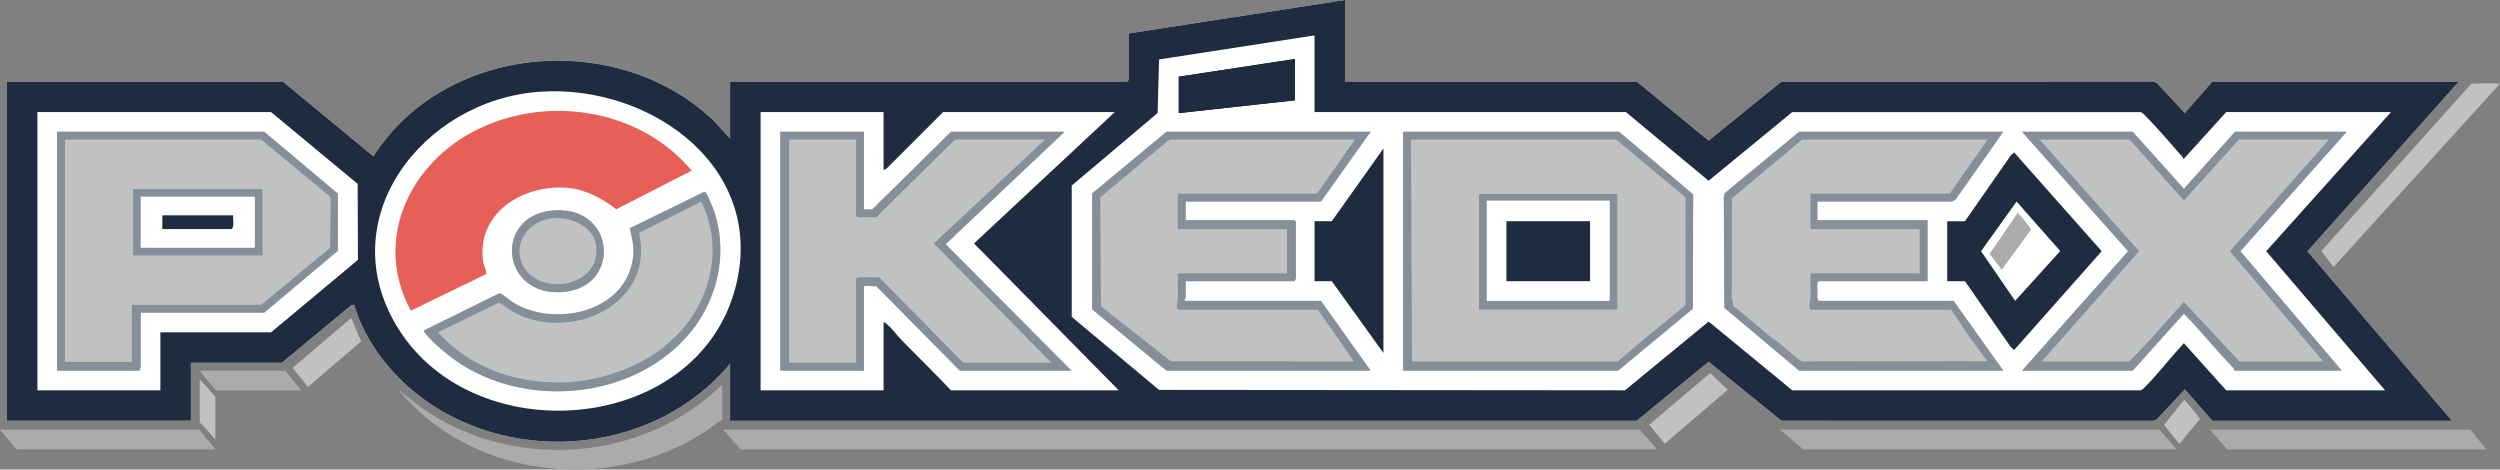 <?xml version="1.0" encoding="UTF-8"?>
<svg id="Ebene_1" xmlns="http://www.w3.org/2000/svg" baseProfile="tiny" version="1.2" viewBox="0 0 1792.46 336.65">
  <rect x="0" y="0" width="1792.46" height="336.65" fill="#808080" stroke="none"/>
  <!-- Generator: Adobe Illustrator 29.8.1, SVG Export Plug-In . SVG Version: 2.1.1 Build 2)  -->
  <path d="M964.38,0v58.51h209.17l51.5,42.32,52.22-42.31,266.69-.05,2.47,1.05,20.05,21.55,19.76-22.57h176.72l-108.54,121.7,103.6,121.5h-171.78l-19.77-22.56-20.04,21.54-2.47,1.05-266.69-.05-52.22-42.31-51.5,42.32h-650.1v-40.89c-52.79,63.64-152.09,73.88-218.92,25.95-22.92-16.44-42.64-40.94-50.58-68.25l-2.11.35-49.73,41.24h-65.26v41.59H4.94V58.51h197.89l64.89,53.59c51.72-81.04,175.05-91.09,243.77-25.76l11.98,13.05v-40.89h284.66l1.06-1.06V23.97L964.38,0Z" fill="#fff"/>
  <path d="M189.42,94.46H40.92v171.3h59.26c-.39-.9.71-2.09.71-2.47v-39.12h88.54l52.9-44.42v-40.86l-52.9-44.42ZM188.36,183.28h-93.12v-47.94h93.12v47.94Z" fill="#c0c2c2"/>
  <path d="M1160.86,94.46h-154.85v171.3h154.15l53.6-44.42.22-81.96-53.12-44.91ZM1159.8,222.05h-99.47v-83.18h99.47v83.18Z" fill="#c0c2c2"/>
  <path d="M982.73,94.46l-35.63,50.05h-97v13.39h77.96l1.06,1.06v40.89c0,.23-.93,1.07-.71,1.76h-78.31v11.63c0,.36-1.11,1.48-.71,2.47h97.71l35.63,50.05h-146.39l-53.32-44.01.04-83.08,53.28-44.2h146.39Z" fill="#c0c2c2"/>
  <path d="M1436.35,94.46l-33.94,48.21c-.48.66-2.51,1.84-3.09,1.84h-96.3v13.39h79.01v43.71h-77.96l-1.06,1.06v11.28c0,.23.93,1.07.71,1.76h97l35.63,50.05h-146.39l-53.65-45.08-.36-79.38.69-2.83,53.31-44.01h146.39Z" fill="#c0c2c2"/>
  <path d="M1682.56,94.46l-76.22,85.65,72.69,85.65h-76.9c-.12,0-.21-1.31-1.01-2.13-12.2-12.51-23.05-26.29-35.32-38.74l-36.68,40.87h-79.37l76.07-85.64-76.07-85.66h79.37l36.68,40.87,36.68-40.87h80.07Z" fill="#c0c2c2"/>
  <path d="M304.06,236.87l54.08-26.64c1.29-.12,7.81,5.49,9.9,6.76,28.42,17.24,77.13,7.86,85.11-28.17,2.1-9.46.58-16-1.57-25.18l53.31-26.08c1.48-.14,2.58,3.16,3.17,4.37,16.29,33.61,8.07,73.63-16.69,100.58-39.36,42.84-110.32,49.76-159.31,19.59-7.37-4.54-22.57-16.55-27.31-23.46-.41-.59-.96-.74-.69-1.77Z" fill="#c0c2c2"/>
  <path d="M394.91,151.05c46.47-5.34,51.51,54.68,8.96,58.3-44.59,3.8-50.01-53.58-8.96-58.3Z" fill="#c0c2c2"/>
  <path d="M619.41,94.46v55.69l5.98-.02,56.45-55.67h81.48l-85.31,80.62,90.25,90.68h-80.07l-59.98-60.61c-2.75.58-6.76-1.15-8.8.34v60.27h-59.97V94.46h59.97Z" fill="#c0c2c2"/>
  <path d="M964.38,0v58.51h209.17l51.5,42.32,52.22-42.31,266.69-.05,2.47,1.05,20.05,21.55,19.76-22.57h176.72l-108.54,121.7,103.6,121.5h-171.78l-19.77-22.56-20.04,21.54-2.47,1.05-266.69-.05-52.22-42.31-51.5,42.32h-650.1v-40.89c-52.79,63.64-152.09,73.88-218.92,25.95-22.92-16.44-42.64-40.94-50.58-68.25l-2.11.35-49.73,41.24h-65.26v41.59H4.94V58.51h197.89l64.89,53.59c51.72-81.04,175.05-91.09,243.77-25.76l11.98,13.05v-40.89h284.66l1.06-1.06V23.97L964.38,0ZM942.52,25.38l-111.49,17.24-1.04,38.43-61.57,51.97v94.17s62.6,52.35,62.6,52.35l334.07.3,59.98-49.3,59.98,49.3h249.71c1.57-.3,3.79-2.98,4.96-4.2,9.06-9.46,17.16-20.01,26.09-29.6l30.34,33.82h113.93l-85.24-99.75,89.47-99.74h-118.17l-30.68,33.84c0-.86-.5-1.52-1.04-2.14-7.68-8.73-16.03-18.45-24.01-26.78-1.3-1.35-4.09-4.61-5.67-4.91h-249.71s-59.99,49.21-59.99,49.21l-59.25-49.22h-223.28V25.38ZM387.16,65.77c-83.85,5.73-150.74,91.52-101.46,170.05,55.26,88.05,211.73,75.3,240.93-27.16,24.83-87.09-59.16-148.38-139.47-142.89ZM114.99,238.27h79.37l62.29-51.96-.22-54.48-62.07-51.47H26.81v199.49h88.18v-41.59ZM633.52,80.36h-88.18v199.49h88.18v-48.64c1.23-.31,1.41.51,2.12,1.05,3.79,2.9,6.59,7.23,9.85,10.6,12.02,12.41,24.47,24.43,36.35,36.99h120.28l-103.76-105.33,100.93-94.16h-123.11l-40.56,40.54-2.12,1.05v-41.59Z" fill="#1f2b3e"/>
  <path d="M1187.32,322.15h-656.44l-12.35-14.1h657.15c3.3,3.99,7.46,7.93,10.59,11.98.55.71,1.36.9,1.05,2.12Z" fill="#acabac"/>
  <path d="M1559.81,322.15h-267.02l-16.58-14.1h271.96c3.3,3.99,7.46,7.93,10.59,11.98.55.71,1.36.9,1.05,2.12Z" fill="#acabac"/>
  <path d="M517.82,301c-5.18,3.05-9.78,6.97-14.87,10.16-68.32,42.78-165.52,31.33-217.23-31.66l14.6,11.49c64.85,47.15,160.38,41.13,217.51-15.38v25.38Z" fill="#acabac"/>
  <polygon points="1782.74 322.15 1596.84 322.15 1584.5 308.05 1771.1 308.05 1782.74 322.15" fill="#acabac"/>
  <polygon points="154.5 322.15 11.64 322.15 0 308.05 142.86 308.05 154.5 322.15" fill="#acabac"/>
  <path d="M204.59,265.76l11.29,14.1h-61.02c-2.85-3.06-9.61-11-11.64-14.1h61.38Z" fill="#acabac"/>
  <path d="M143.21,271.88l11.2,12.55v30.67c-4.92-5.46-7.29-8.65-11.2-12.2v-31.02Z" fill="#c0c2c2"/>
  <path d="M982.73,94.46l-35.63,50.05h-97v13.39h77.96l1.06,1.06v40.89c0,.23-.93,1.07-.71,1.76h-78.31v11.63c0,.36-1.11,1.48-.71,2.47h97.71l35.63,50.05h-146.39l-53.32-44.01.04-83.08,53.28-44.2h146.39ZM971.44,100.1h-132.98l-49.6,41.37.52,78.17,50.17,39.42c31.25,0,129.8-.01,131.16.05l-25.73-37.05h-100.18c-2.34-2.14-.41-5.43-.32-8.08.19-5.99-.2-12.02-.03-18h78.31v-31.72h-78.31v-25.38h99.82l27.16-38.77Z" fill="#858f99"/>
  <path d="M1436.35,94.46l-33.94,48.21c-.48.66-2.51,1.84-3.09,1.84h-96.3v13.39h79.01v43.71h-77.96l-1.06,1.06v11.28c0,.23.93,1.07.71,1.76h97l35.63,50.05h-146.39l-53.65-45.08-.36-79.38.69-2.83,53.31-44.01h146.39ZM1425.06,100.1h-132.98l-50.3,42.09-.17,71.08,1.39,6.36c4.18,2.39,28.75,24.76,30.73,24.74.36,0,16.6,14.74,18.43,14.74,49.78,0,131.77-.39,132.9,0l-12.34-16.6-13.77-20.45h-100.53c-2.34-2.14-.41-5.43-.32-8.08.19-5.99-.2-12.02-.03-18h78.31v-31.72h-78.31v-25.38h99.82l27.16-38.77Z" fill="#858f99"/>
  <path d="M1682.56,94.46l-76.22,85.65,72.69,85.65h-76.9c-.12,0-.21-1.31-1.01-2.13-12.2-12.51-23.05-26.29-35.32-38.74l-36.68,40.87h-79.37l76.07-85.64-76.07-85.66h79.37l36.68,40.87,36.68-40.87h80.07ZM1669.86,100.1h-64.55l-39.51,43.69-38.8-43.69h-64.55l71.24,80.01-69.77,79h62.84c.38,0,13.69-14.71,14.61-15.27l24.43-27.41,39.81,42.68c.66.08,60.07,0,60.07,0l-66.84-78.99,71.02-80.01Z" fill="#858f99"/>
  <path d="M1006.01,265.76V94.46h154.85l53.12,44.91-.22,81.96-53.6,44.42h-154.15ZM1158.74,100.1h-147.09l.71,159.01h147.44c.4,0,17.34-14.68,18.21-15.32l30.48-25.05v-77.25s-49.75-41.38-49.75-41.38Z" fill="#858f99"/>
  <path d="M1408.83,158.61l32.86-47.17,2.4-2.17,62.79,70.85-62.79,70.85-2.4-2.17-32.86-47.17h-12.7v-43h12.7ZM1444.83,215.7l32.34-35.72-31.3-35.47-25.51,35.6,24.47,35.59Z" fill="#1f2b3e"/>
  <polygon points="991.9 253.07 954.86 201.61 942.52 201.61 942.52 158.61 954.86 158.61 991.9 106.44 991.9 253.07" fill="#1f2b3e"/>
  <path d="M928.41,42.3v29.61l-83.25,9.16v-26.08l83.25-12.69ZM922.76,48.64l-71.96,10.57v15.51l71.96-7.75v-18.33Z"/>
  <path d="M928.41,42.3v29.61l-83.25,9.16v-26.08l83.25-12.69Z" fill="#1f2b3e"/>
  <path d="M348.42,196.59l-53.84,26.15c-26.28-48.31-3.12-101.88,42.62-127.23,51.27-28.42,120.78-18.69,158.72,26.85l-54.06,27.67c-10.32-7.9-21.85-14.27-35.16-15.37-31.89-2.62-65.84,18.34-60.14,53.75.28,1.73,2.69,6.9,1.87,8.19Z" fill="#e76058"/>
  <path d="M304.06,236.87l54.08-26.64c1.29-.12,7.81,5.49,9.9,6.76,28.42,17.24,77.13,7.86,85.11-28.17,2.1-9.46.58-16-1.57-25.18l53.31-26.08c1.48-.14,2.58,3.16,3.17,4.37,16.29,33.61,8.07,73.63-16.69,100.58-39.36,42.84-110.32,49.76-159.31,19.59-7.37-4.54-22.57-16.55-27.31-23.46-.41-.59-.96-.74-.69-1.77ZM313.97,238.3c6.7,6.67,31.81,35.58,86.03,35.9,32.98.19,65.37-14.11,81.83-30.66,27.19-24.15,37.91-65.96,20.84-98.96l-44.49,22.45c11.9,51.23-49.45,79.03-90.39,56.55-2.26-1.24-8.8-6.56-10.4-6.48l-43.42,21.2Z" fill="#858f99"/>
  <path d="M394.91,151.05c46.47-5.34,51.51,54.68,8.96,58.3-44.59,3.8-50.01-53.58-8.96-58.3ZM394.9,156.68c-15.41,2.09-27.28,16.9-20.63,32.23,10.44,24.05,55.82,17.92,53.28-11.65-1.31-15.32-19-22.43-32.65-20.58Z" fill="#858f99"/>
  <path d="M619.41,94.46v55.69l5.98-.02,56.45-55.67h81.48l-85.31,80.62,90.25,90.68h-80.07l-59.98-60.61c-2.75.58-6.76-1.15-8.8.34v60.27h-59.97V94.46h59.97ZM613.76,100.1h-47.97v159.99h47.97v-60.24l1.06-1.06h15.52l60.37,61.3h63.16l-84.33-85.52,79.67-74.47h-64.55l-56.44,55.69h-13.4l-1.06-1.06v-54.63Z" fill="#858f99"/>
  <path d="M100.88,224.17v39.12c0,.38-1.09,1.57-.71,2.47h-59.26V94.46h148.5l52.9,44.42v40.86l-52.9,44.42h-88.54ZM94.53,218.53h92.77l49.39-40.88.39-34.94-.76-2.06-49.02-40.54H46.56v159.34h47.97v-40.91Z" fill="#858f99"/>
  <path d="M1159.8,138.87v83.18h-99.47v-83.18h99.47ZM1154.16,143.81h-88.18v71.9h88.18v-71.9Z" fill="#858f99"/>
  <path d="M188.36,135.35v47.94h-93.12v-47.94h93.12ZM182.72,140.99h-81.84v36.66h81.84v-36.66Z" fill="#858f99"/>
  <rect x="1080.08" y="158.61" width="59.97" height="43" fill="#1f2b3e"/>
  <path d="M167.2,154.38c-.44,3.13,1.1,7.43-1.06,9.87h-49.74v-9.87h50.79Z" fill="#1f2b3e"/>
  <path d="M209.82,263.72l11.01,13.67,38.2-32.7c-2.38-4.63-6.36-15.34-7.19-16.68l-42.02,35.72Z" fill="#c0c2c2"/>
  <path d="M1182.54,304.52l11.01,13.67,45.25-38.74c-6.28-5.96-10.16-9.45-12.6-12.04l-43.66,37.11Z" fill="#c0c2c2"/>
  <path d="M1551.55,304.65l11.01,13.67,14.78-17.94c-5.34-7.22-8.74-11.17-11.18-13.76l-14.61,18.03Z" fill="#c0c2c2"/>
  <path d="M1426.51,182.02l8.71,11.42,21.18-29.01c-5.34-7.22-7.28-9.22-9.73-11.81l-20.16,29.4Z" fill="#acabac"/>
  <path d="M1664.39,179.99l8.71,11.42,119.36-131.43c-12.78-.5-11.2-.05-20.45-.04l-107.62,120.04Z" fill="#c0c2c2"/>
</svg>